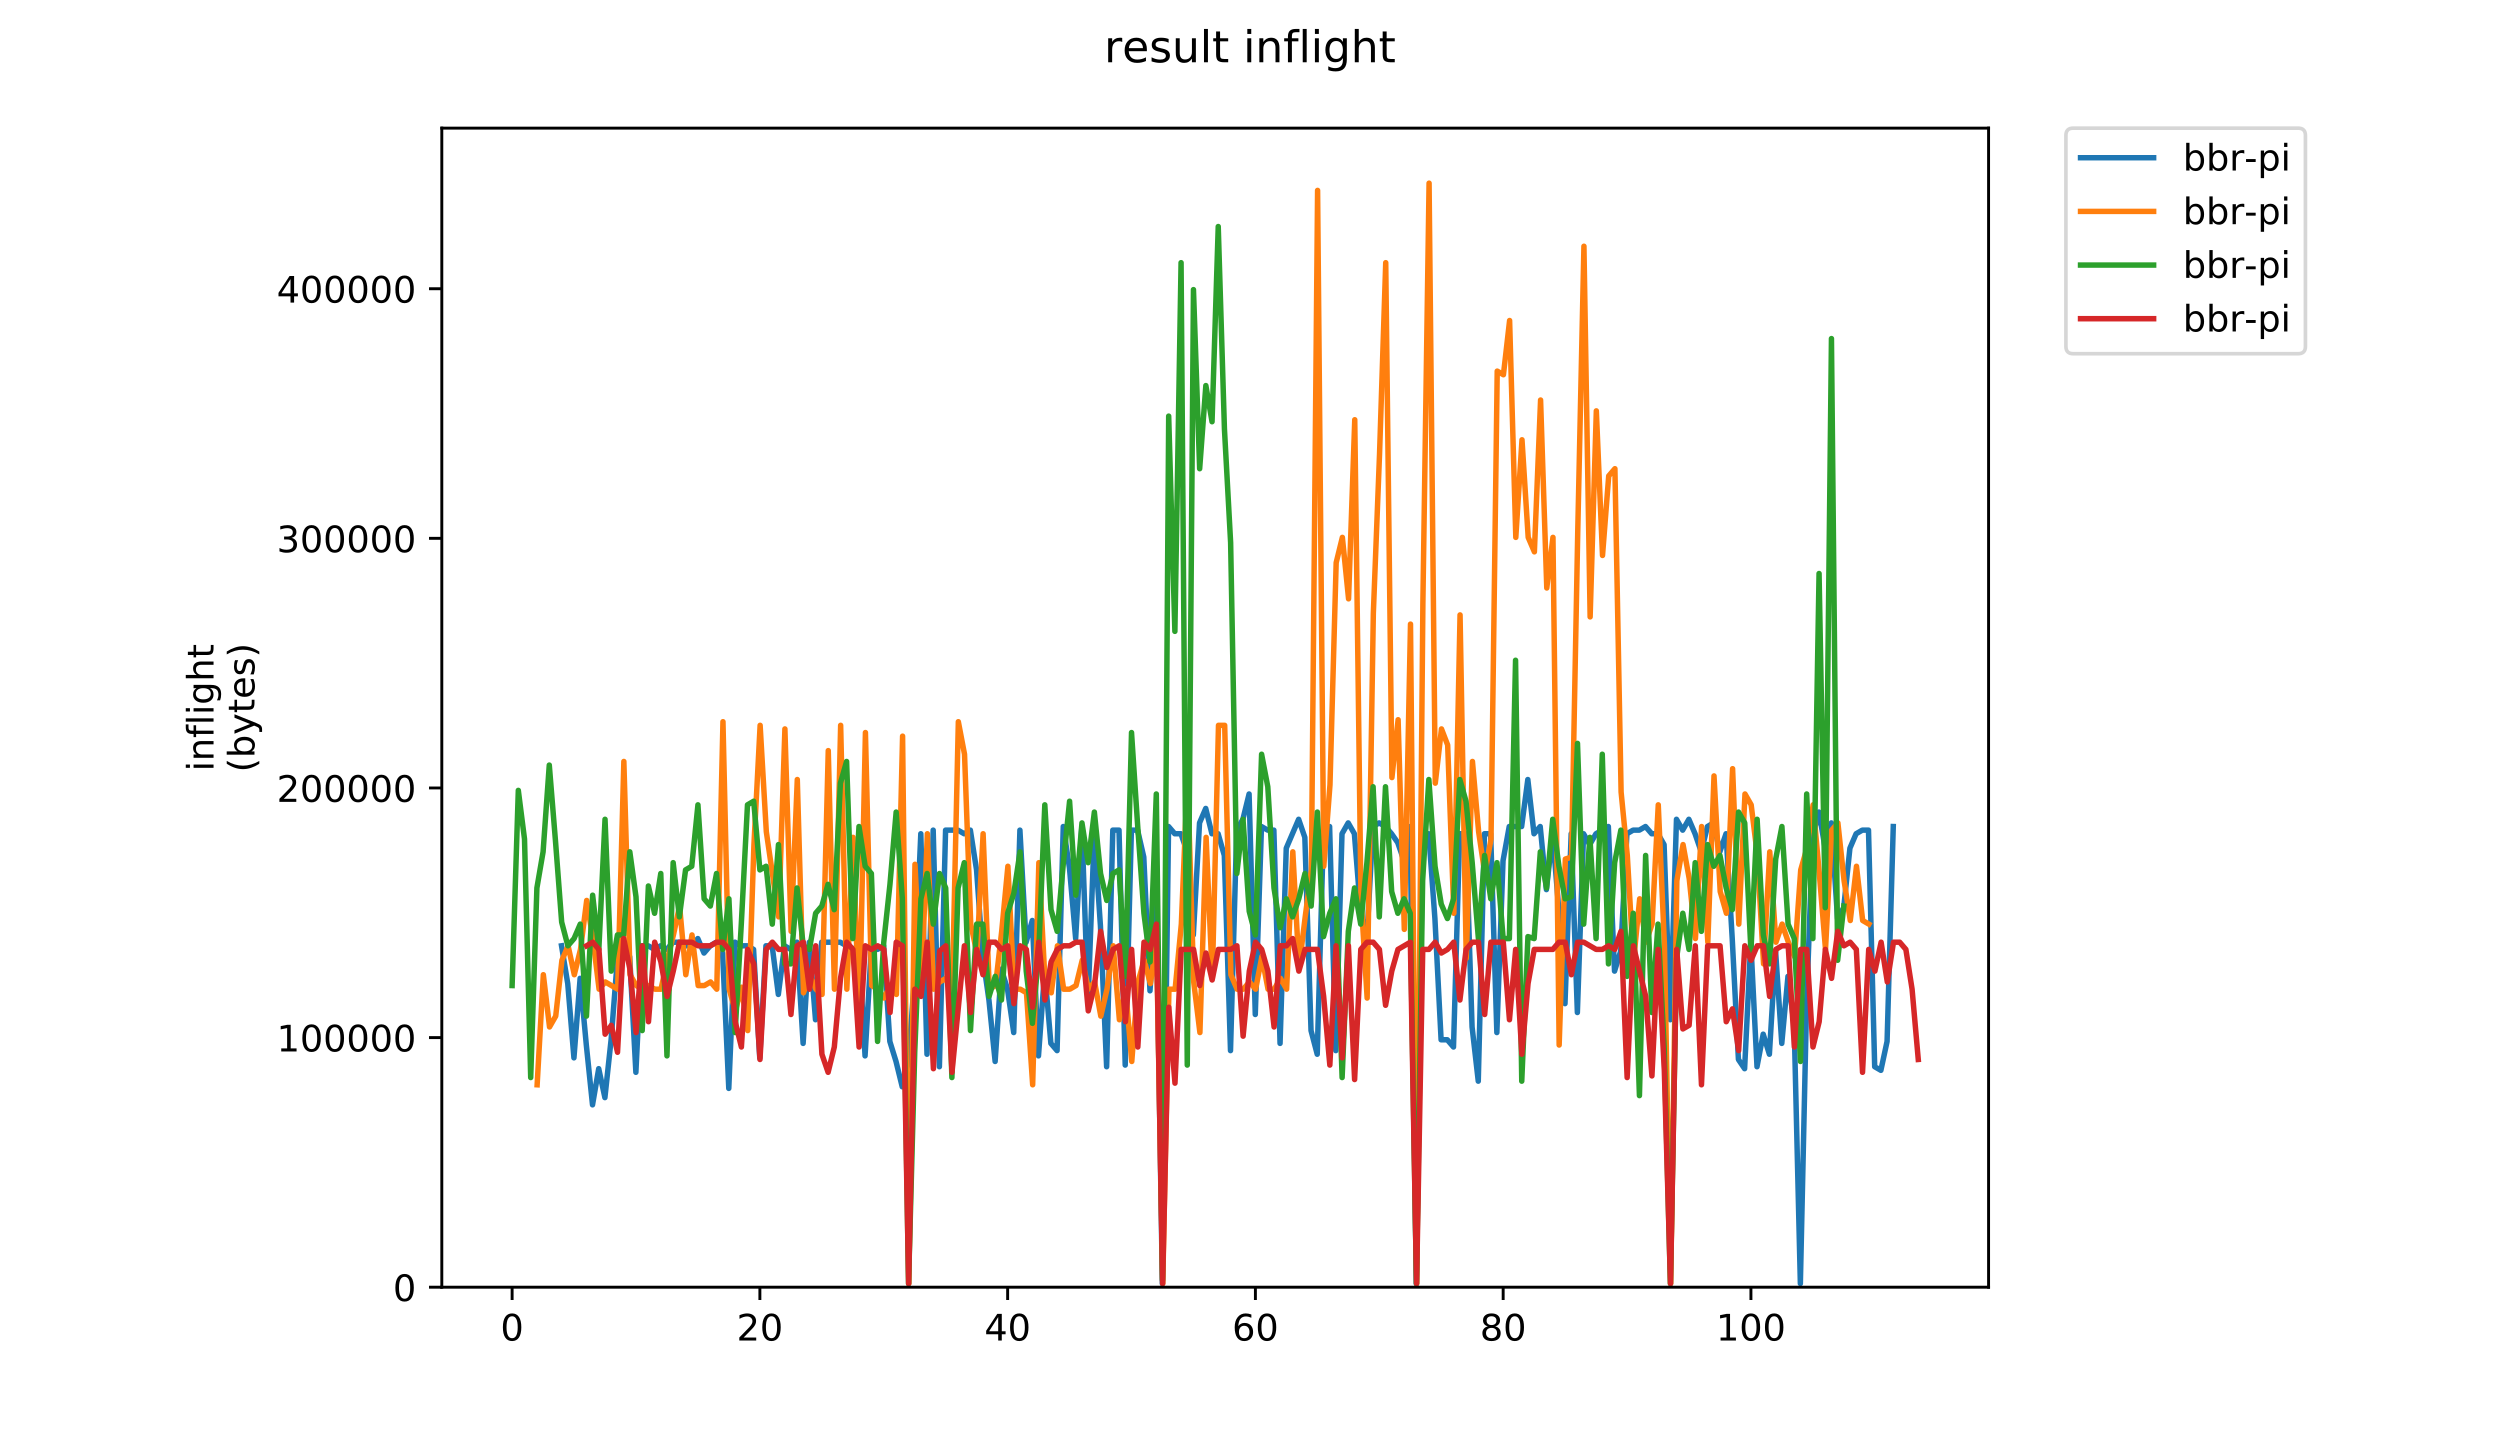 <?xml version="1.0" encoding="utf-8" standalone="no"?>
<!DOCTYPE svg PUBLIC "-//W3C//DTD SVG 1.1//EN"
  "http://www.w3.org/Graphics/SVG/1.1/DTD/svg11.dtd">
<!-- Created with matplotlib (https://matplotlib.org/) -->
<svg height="396pt" version="1.1" viewBox="0 0 684 396" width="684pt" xmlns="http://www.w3.org/2000/svg" xmlns:xlink="http://www.w3.org/1999/xlink">
 <defs>
  <style type="text/css">
*{stroke-linecap:butt;stroke-linejoin:round;}
  </style>
 </defs>
 <g id="figure_1">
  <g id="patch_1">
   <path d="M 0 396 
L 684 396 
L 684 0 
L 0 0 
z
" style="fill:#ffffff;"/>
  </g>
  <g id="axes_1">
   <g id="patch_2">
    <path d="M 120.879 352.174 
L 544.074 352.174 
L 544.074 35.062 
L 120.879 35.062 
z
" style="fill:#ffffff;"/>
   </g>
   <g id="matplotlib.axis_1">
    <g id="xtick_1">
     <g id="line2d_1">
      <defs>
       <path d="M 0 0 
L 0 3.5 
" id="m0390163df1" style="stroke:#000000;stroke-width:0.8;"/>
      </defs>
      <g>
       <use style="stroke:#000000;stroke-width:0.8;" x="140.115" xlink:href="#m0390163df1" y="352.174"/>
      </g>
     </g>
     <g id="text_1">
      <!-- 0 -->
      <defs>
       <path d="M 31.781 66.406 
Q 24.172 66.406 20.328 58.906 
Q 16.5 51.422 16.5 36.375 
Q 16.5 21.391 20.328 13.891 
Q 24.172 6.391 31.781 6.391 
Q 39.453 6.391 43.281 13.891 
Q 47.125 21.391 47.125 36.375 
Q 47.125 51.422 43.281 58.906 
Q 39.453 66.406 31.781 66.406 
z
M 31.781 74.219 
Q 44.047 74.219 50.516 64.516 
Q 56.984 54.828 56.984 36.375 
Q 56.984 17.969 50.516 8.266 
Q 44.047 -1.422 31.781 -1.422 
Q 19.531 -1.422 13.062 8.266 
Q 6.594 17.969 6.594 36.375 
Q 6.594 54.828 13.062 64.516 
Q 19.531 74.219 31.781 74.219 
z
" id="DejaVuSans-48"/>
      </defs>
      <g transform="translate(136.933 366.773)scale(0.1 -0.1)">
       <use xlink:href="#DejaVuSans-48"/>
      </g>
     </g>
    </g>
    <g id="xtick_2">
     <g id="line2d_2">
      <g>
       <use style="stroke:#000000;stroke-width:0.8;" x="207.903" xlink:href="#m0390163df1" y="352.174"/>
      </g>
     </g>
     <g id="text_2">
      <!-- 20 -->
      <defs>
       <path d="M 19.188 8.297 
L 53.609 8.297 
L 53.609 0 
L 7.328 0 
L 7.328 8.297 
Q 12.938 14.109 22.625 23.891 
Q 32.328 33.688 34.812 36.531 
Q 39.547 41.844 41.422 45.531 
Q 43.312 49.219 43.312 52.781 
Q 43.312 58.594 39.234 62.25 
Q 35.156 65.922 28.609 65.922 
Q 23.969 65.922 18.812 64.312 
Q 13.672 62.703 7.812 59.422 
L 7.812 69.391 
Q 13.766 71.781 18.938 73 
Q 24.125 74.219 28.422 74.219 
Q 39.75 74.219 46.484 68.547 
Q 53.219 62.891 53.219 53.422 
Q 53.219 48.922 51.531 44.891 
Q 49.859 40.875 45.406 35.406 
Q 44.188 33.984 37.641 27.219 
Q 31.109 20.453 19.188 8.297 
z
" id="DejaVuSans-50"/>
      </defs>
      <g transform="translate(201.54 366.773)scale(0.1 -0.1)">
       <use xlink:href="#DejaVuSans-50"/>
       <use x="63.623" xlink:href="#DejaVuSans-48"/>
      </g>
     </g>
    </g>
    <g id="xtick_3">
     <g id="line2d_3">
      <g>
       <use style="stroke:#000000;stroke-width:0.8;" x="275.69" xlink:href="#m0390163df1" y="352.174"/>
      </g>
     </g>
     <g id="text_3">
      <!-- 40 -->
      <defs>
       <path d="M 37.797 64.312 
L 12.891 25.391 
L 37.797 25.391 
z
M 35.203 72.906 
L 47.609 72.906 
L 47.609 25.391 
L 58.016 25.391 
L 58.016 17.188 
L 47.609 17.188 
L 47.609 0 
L 37.797 0 
L 37.797 17.188 
L 4.891 17.188 
L 4.891 26.703 
z
" id="DejaVuSans-52"/>
      </defs>
      <g transform="translate(269.328 366.773)scale(0.1 -0.1)">
       <use xlink:href="#DejaVuSans-52"/>
       <use x="63.623" xlink:href="#DejaVuSans-48"/>
      </g>
     </g>
    </g>
    <g id="xtick_4">
     <g id="line2d_4">
      <g>
       <use style="stroke:#000000;stroke-width:0.8;" x="343.478" xlink:href="#m0390163df1" y="352.174"/>
      </g>
     </g>
     <g id="text_4">
      <!-- 60 -->
      <defs>
       <path d="M 33.016 40.375 
Q 26.375 40.375 22.484 35.828 
Q 18.609 31.297 18.609 23.391 
Q 18.609 15.531 22.484 10.953 
Q 26.375 6.391 33.016 6.391 
Q 39.656 6.391 43.531 10.953 
Q 47.406 15.531 47.406 23.391 
Q 47.406 31.297 43.531 35.828 
Q 39.656 40.375 33.016 40.375 
z
M 52.594 71.297 
L 52.594 62.312 
Q 48.875 64.062 45.094 64.984 
Q 41.312 65.922 37.594 65.922 
Q 27.828 65.922 22.672 59.328 
Q 17.531 52.734 16.797 39.406 
Q 19.672 43.656 24.016 45.922 
Q 28.375 48.188 33.594 48.188 
Q 44.578 48.188 50.953 41.516 
Q 57.328 34.859 57.328 23.391 
Q 57.328 12.156 50.688 5.359 
Q 44.047 -1.422 33.016 -1.422 
Q 20.359 -1.422 13.672 8.266 
Q 6.984 17.969 6.984 36.375 
Q 6.984 53.656 15.188 63.938 
Q 23.391 74.219 37.203 74.219 
Q 40.922 74.219 44.703 73.484 
Q 48.484 72.75 52.594 71.297 
z
" id="DejaVuSans-54"/>
      </defs>
      <g transform="translate(337.116 366.773)scale(0.1 -0.1)">
       <use xlink:href="#DejaVuSans-54"/>
       <use x="63.623" xlink:href="#DejaVuSans-48"/>
      </g>
     </g>
    </g>
    <g id="xtick_5">
     <g id="line2d_5">
      <g>
       <use style="stroke:#000000;stroke-width:0.8;" x="411.266" xlink:href="#m0390163df1" y="352.174"/>
      </g>
     </g>
     <g id="text_5">
      <!-- 80 -->
      <defs>
       <path d="M 31.781 34.625 
Q 24.75 34.625 20.719 30.859 
Q 16.703 27.094 16.703 20.516 
Q 16.703 13.922 20.719 10.156 
Q 24.75 6.391 31.781 6.391 
Q 38.812 6.391 42.859 10.172 
Q 46.922 13.969 46.922 20.516 
Q 46.922 27.094 42.891 30.859 
Q 38.875 34.625 31.781 34.625 
z
M 21.922 38.812 
Q 15.578 40.375 12.031 44.719 
Q 8.5 49.078 8.5 55.328 
Q 8.5 64.062 14.719 69.141 
Q 20.953 74.219 31.781 74.219 
Q 42.672 74.219 48.875 69.141 
Q 55.078 64.062 55.078 55.328 
Q 55.078 49.078 51.531 44.719 
Q 48 40.375 41.703 38.812 
Q 48.828 37.156 52.797 32.312 
Q 56.781 27.484 56.781 20.516 
Q 56.781 9.906 50.312 4.234 
Q 43.844 -1.422 31.781 -1.422 
Q 19.734 -1.422 13.25 4.234 
Q 6.781 9.906 6.781 20.516 
Q 6.781 27.484 10.781 32.312 
Q 14.797 37.156 21.922 38.812 
z
M 18.312 54.391 
Q 18.312 48.734 21.844 45.562 
Q 25.391 42.391 31.781 42.391 
Q 38.141 42.391 41.719 45.562 
Q 45.312 48.734 45.312 54.391 
Q 45.312 60.062 41.719 63.234 
Q 38.141 66.406 31.781 66.406 
Q 25.391 66.406 21.844 63.234 
Q 18.312 60.062 18.312 54.391 
z
" id="DejaVuSans-56"/>
      </defs>
      <g transform="translate(404.904 366.773)scale(0.1 -0.1)">
       <use xlink:href="#DejaVuSans-56"/>
       <use x="63.623" xlink:href="#DejaVuSans-48"/>
      </g>
     </g>
    </g>
    <g id="xtick_6">
     <g id="line2d_6">
      <g>
       <use style="stroke:#000000;stroke-width:0.8;" x="479.054" xlink:href="#m0390163df1" y="352.174"/>
      </g>
     </g>
     <g id="text_6">
      <!-- 100 -->
      <defs>
       <path d="M 12.406 8.297 
L 28.516 8.297 
L 28.516 63.922 
L 10.984 60.406 
L 10.984 69.391 
L 28.422 72.906 
L 38.281 72.906 
L 38.281 8.297 
L 54.391 8.297 
L 54.391 0 
L 12.406 0 
z
" id="DejaVuSans-49"/>
      </defs>
      <g transform="translate(469.51 366.773)scale(0.1 -0.1)">
       <use xlink:href="#DejaVuSans-49"/>
       <use x="63.623" xlink:href="#DejaVuSans-48"/>
       <use x="127.246" xlink:href="#DejaVuSans-48"/>
      </g>
     </g>
    </g>
   </g>
   <g id="matplotlib.axis_2">
    <g id="ytick_1">
     <g id="line2d_7">
      <defs>
       <path d="M 0 0 
L -3.5 0 
" id="mf71980a7ca" style="stroke:#000000;stroke-width:0.8;"/>
      </defs>
      <g>
       <use style="stroke:#000000;stroke-width:0.8;" x="120.879" xlink:href="#mf71980a7ca" y="352.174"/>
      </g>
     </g>
     <g id="text_7">
      <!-- 0 -->
      <g transform="translate(107.516 355.973)scale(0.1 -0.1)">
       <use xlink:href="#DejaVuSans-48"/>
      </g>
     </g>
    </g>
    <g id="ytick_2">
     <g id="line2d_8">
      <g>
       <use style="stroke:#000000;stroke-width:0.8;" x="120.879" xlink:href="#mf71980a7ca" y="283.881"/>
      </g>
     </g>
     <g id="text_8">
      <!-- 100000 -->
      <g transform="translate(75.704 287.68)scale(0.1 -0.1)">
       <use xlink:href="#DejaVuSans-49"/>
       <use x="63.623" xlink:href="#DejaVuSans-48"/>
       <use x="127.246" xlink:href="#DejaVuSans-48"/>
       <use x="190.869" xlink:href="#DejaVuSans-48"/>
       <use x="254.492" xlink:href="#DejaVuSans-48"/>
       <use x="318.115" xlink:href="#DejaVuSans-48"/>
      </g>
     </g>
    </g>
    <g id="ytick_3">
     <g id="line2d_9">
      <g>
       <use style="stroke:#000000;stroke-width:0.8;" x="120.879" xlink:href="#mf71980a7ca" y="215.588"/>
      </g>
     </g>
     <g id="text_9">
      <!-- 200000 -->
      <g transform="translate(75.704 219.387)scale(0.1 -0.1)">
       <use xlink:href="#DejaVuSans-50"/>
       <use x="63.623" xlink:href="#DejaVuSans-48"/>
       <use x="127.246" xlink:href="#DejaVuSans-48"/>
       <use x="190.869" xlink:href="#DejaVuSans-48"/>
       <use x="254.492" xlink:href="#DejaVuSans-48"/>
       <use x="318.115" xlink:href="#DejaVuSans-48"/>
      </g>
     </g>
    </g>
    <g id="ytick_4">
     <g id="line2d_10">
      <g>
       <use style="stroke:#000000;stroke-width:0.8;" x="120.879" xlink:href="#mf71980a7ca" y="147.294"/>
      </g>
     </g>
     <g id="text_10">
      <!-- 300000 -->
      <defs>
       <path d="M 40.578 39.312 
Q 47.656 37.797 51.625 33 
Q 55.609 28.219 55.609 21.188 
Q 55.609 10.406 48.188 4.484 
Q 40.766 -1.422 27.094 -1.422 
Q 22.516 -1.422 17.656 -0.516 
Q 12.797 0.391 7.625 2.203 
L 7.625 11.719 
Q 11.719 9.328 16.594 8.109 
Q 21.484 6.891 26.812 6.891 
Q 36.078 6.891 40.938 10.547 
Q 45.797 14.203 45.797 21.188 
Q 45.797 27.641 41.281 31.266 
Q 36.766 34.906 28.719 34.906 
L 20.219 34.906 
L 20.219 43.016 
L 29.109 43.016 
Q 36.375 43.016 40.234 45.922 
Q 44.094 48.828 44.094 54.297 
Q 44.094 59.906 40.109 62.906 
Q 36.141 65.922 28.719 65.922 
Q 24.656 65.922 20.016 65.031 
Q 15.375 64.156 9.812 62.312 
L 9.812 71.094 
Q 15.438 72.656 20.344 73.438 
Q 25.25 74.219 29.594 74.219 
Q 40.828 74.219 47.359 69.109 
Q 53.906 64.016 53.906 55.328 
Q 53.906 49.266 50.438 45.094 
Q 46.969 40.922 40.578 39.312 
z
" id="DejaVuSans-51"/>
      </defs>
      <g transform="translate(75.704 151.094)scale(0.1 -0.1)">
       <use xlink:href="#DejaVuSans-51"/>
       <use x="63.623" xlink:href="#DejaVuSans-48"/>
       <use x="127.246" xlink:href="#DejaVuSans-48"/>
       <use x="190.869" xlink:href="#DejaVuSans-48"/>
       <use x="254.492" xlink:href="#DejaVuSans-48"/>
       <use x="318.115" xlink:href="#DejaVuSans-48"/>
      </g>
     </g>
    </g>
    <g id="ytick_5">
     <g id="line2d_11">
      <g>
       <use style="stroke:#000000;stroke-width:0.8;" x="120.879" xlink:href="#mf71980a7ca" y="79.001"/>
      </g>
     </g>
     <g id="text_11">
      <!-- 400000 -->
      <g transform="translate(75.704 82.8)scale(0.1 -0.1)">
       <use xlink:href="#DejaVuSans-52"/>
       <use x="63.623" xlink:href="#DejaVuSans-48"/>
       <use x="127.246" xlink:href="#DejaVuSans-48"/>
       <use x="190.869" xlink:href="#DejaVuSans-48"/>
       <use x="254.492" xlink:href="#DejaVuSans-48"/>
       <use x="318.115" xlink:href="#DejaVuSans-48"/>
      </g>
     </g>
    </g>
    <g id="text_12">
     <!-- inflight -->
     <defs>
      <path d="M 9.422 54.688 
L 18.406 54.688 
L 18.406 0 
L 9.422 0 
z
M 9.422 75.984 
L 18.406 75.984 
L 18.406 64.594 
L 9.422 64.594 
z
" id="DejaVuSans-105"/>
      <path d="M 54.891 33.016 
L 54.891 0 
L 45.906 0 
L 45.906 32.719 
Q 45.906 40.484 42.875 44.328 
Q 39.844 48.188 33.797 48.188 
Q 26.516 48.188 22.312 43.547 
Q 18.109 38.922 18.109 30.906 
L 18.109 0 
L 9.078 0 
L 9.078 54.688 
L 18.109 54.688 
L 18.109 46.188 
Q 21.344 51.125 25.703 53.562 
Q 30.078 56 35.797 56 
Q 45.219 56 50.047 50.172 
Q 54.891 44.344 54.891 33.016 
z
" id="DejaVuSans-110"/>
      <path d="M 37.109 75.984 
L 37.109 68.5 
L 28.516 68.5 
Q 23.688 68.5 21.797 66.547 
Q 19.922 64.594 19.922 59.516 
L 19.922 54.688 
L 34.719 54.688 
L 34.719 47.703 
L 19.922 47.703 
L 19.922 0 
L 10.891 0 
L 10.891 47.703 
L 2.297 47.703 
L 2.297 54.688 
L 10.891 54.688 
L 10.891 58.5 
Q 10.891 67.625 15.141 71.797 
Q 19.391 75.984 28.609 75.984 
z
" id="DejaVuSans-102"/>
      <path d="M 9.422 75.984 
L 18.406 75.984 
L 18.406 0 
L 9.422 0 
z
" id="DejaVuSans-108"/>
      <path d="M 45.406 27.984 
Q 45.406 37.75 41.375 43.109 
Q 37.359 48.484 30.078 48.484 
Q 22.859 48.484 18.828 43.109 
Q 14.797 37.75 14.797 27.984 
Q 14.797 18.266 18.828 12.891 
Q 22.859 7.516 30.078 7.516 
Q 37.359 7.516 41.375 12.891 
Q 45.406 18.266 45.406 27.984 
z
M 54.391 6.781 
Q 54.391 -7.172 48.188 -13.984 
Q 42 -20.797 29.203 -20.797 
Q 24.469 -20.797 20.266 -20.094 
Q 16.062 -19.391 12.109 -17.922 
L 12.109 -9.188 
Q 16.062 -11.328 19.922 -12.344 
Q 23.781 -13.375 27.781 -13.375 
Q 36.625 -13.375 41.016 -8.766 
Q 45.406 -4.156 45.406 5.172 
L 45.406 9.625 
Q 42.625 4.781 38.281 2.391 
Q 33.938 0 27.875 0 
Q 17.828 0 11.672 7.656 
Q 5.516 15.328 5.516 27.984 
Q 5.516 40.672 11.672 48.328 
Q 17.828 56 27.875 56 
Q 33.938 56 38.281 53.609 
Q 42.625 51.219 45.406 46.391 
L 45.406 54.688 
L 54.391 54.688 
z
" id="DejaVuSans-103"/>
      <path d="M 54.891 33.016 
L 54.891 0 
L 45.906 0 
L 45.906 32.719 
Q 45.906 40.484 42.875 44.328 
Q 39.844 48.188 33.797 48.188 
Q 26.516 48.188 22.312 43.547 
Q 18.109 38.922 18.109 30.906 
L 18.109 0 
L 9.078 0 
L 9.078 75.984 
L 18.109 75.984 
L 18.109 46.188 
Q 21.344 51.125 25.703 53.562 
Q 30.078 56 35.797 56 
Q 45.219 56 50.047 50.172 
Q 54.891 44.344 54.891 33.016 
z
" id="DejaVuSans-104"/>
      <path d="M 18.312 70.219 
L 18.312 54.688 
L 36.812 54.688 
L 36.812 47.703 
L 18.312 47.703 
L 18.312 18.016 
Q 18.312 11.328 20.141 9.422 
Q 21.969 7.516 27.594 7.516 
L 36.812 7.516 
L 36.812 0 
L 27.594 0 
Q 17.188 0 13.234 3.875 
Q 9.281 7.766 9.281 18.016 
L 9.281 47.703 
L 2.688 47.703 
L 2.688 54.688 
L 9.281 54.688 
L 9.281 70.219 
z
" id="DejaVuSans-116"/>
     </defs>
     <g transform="translate(58.426 211.018)rotate(-90)scale(0.1 -0.1)">
      <use xlink:href="#DejaVuSans-105"/>
      <use x="27.783" xlink:href="#DejaVuSans-110"/>
      <use x="91.162" xlink:href="#DejaVuSans-102"/>
      <use x="126.367" xlink:href="#DejaVuSans-108"/>
      <use x="154.15" xlink:href="#DejaVuSans-105"/>
      <use x="181.934" xlink:href="#DejaVuSans-103"/>
      <use x="245.41" xlink:href="#DejaVuSans-104"/>
      <use x="308.789" xlink:href="#DejaVuSans-116"/>
     </g>
     <!-- (bytes) -->
     <defs>
      <path d="M 31 75.875 
Q 24.469 64.656 21.281 53.656 
Q 18.109 42.672 18.109 31.391 
Q 18.109 20.125 21.312 9.062 
Q 24.516 -2 31 -13.188 
L 23.188 -13.188 
Q 15.875 -1.703 12.234 9.375 
Q 8.594 20.453 8.594 31.391 
Q 8.594 42.281 12.203 53.312 
Q 15.828 64.359 23.188 75.875 
z
" id="DejaVuSans-40"/>
      <path d="M 48.688 27.297 
Q 48.688 37.203 44.609 42.844 
Q 40.531 48.484 33.406 48.484 
Q 26.266 48.484 22.188 42.844 
Q 18.109 37.203 18.109 27.297 
Q 18.109 17.391 22.188 11.75 
Q 26.266 6.109 33.406 6.109 
Q 40.531 6.109 44.609 11.75 
Q 48.688 17.391 48.688 27.297 
z
M 18.109 46.391 
Q 20.953 51.266 25.266 53.625 
Q 29.594 56 35.594 56 
Q 45.562 56 51.781 48.094 
Q 58.016 40.188 58.016 27.297 
Q 58.016 14.406 51.781 6.484 
Q 45.562 -1.422 35.594 -1.422 
Q 29.594 -1.422 25.266 0.953 
Q 20.953 3.328 18.109 8.203 
L 18.109 0 
L 9.078 0 
L 9.078 75.984 
L 18.109 75.984 
z
" id="DejaVuSans-98"/>
      <path d="M 32.172 -5.078 
Q 28.375 -14.844 24.75 -17.812 
Q 21.141 -20.797 15.094 -20.797 
L 7.906 -20.797 
L 7.906 -13.281 
L 13.188 -13.281 
Q 16.891 -13.281 18.938 -11.516 
Q 21 -9.766 23.484 -3.219 
L 25.094 0.875 
L 2.984 54.688 
L 12.5 54.688 
L 29.594 11.922 
L 46.688 54.688 
L 56.203 54.688 
z
" id="DejaVuSans-121"/>
      <path d="M 56.203 29.594 
L 56.203 25.203 
L 14.891 25.203 
Q 15.484 15.922 20.484 11.062 
Q 25.484 6.203 34.422 6.203 
Q 39.594 6.203 44.453 7.469 
Q 49.312 8.734 54.109 11.281 
L 54.109 2.781 
Q 49.266 0.734 44.188 -0.344 
Q 39.109 -1.422 33.891 -1.422 
Q 20.797 -1.422 13.156 6.188 
Q 5.516 13.812 5.516 26.812 
Q 5.516 40.234 12.766 48.109 
Q 20.016 56 32.328 56 
Q 43.359 56 49.781 48.891 
Q 56.203 41.797 56.203 29.594 
z
M 47.219 32.234 
Q 47.125 39.594 43.094 43.984 
Q 39.062 48.391 32.422 48.391 
Q 24.906 48.391 20.391 44.141 
Q 15.875 39.891 15.188 32.172 
z
" id="DejaVuSans-101"/>
      <path d="M 44.281 53.078 
L 44.281 44.578 
Q 40.484 46.531 36.375 47.5 
Q 32.281 48.484 27.875 48.484 
Q 21.188 48.484 17.844 46.438 
Q 14.5 44.391 14.5 40.281 
Q 14.5 37.156 16.891 35.375 
Q 19.281 33.594 26.516 31.984 
L 29.594 31.297 
Q 39.156 29.25 43.188 25.516 
Q 47.219 21.781 47.219 15.094 
Q 47.219 7.469 41.188 3.016 
Q 35.156 -1.422 24.609 -1.422 
Q 20.219 -1.422 15.453 -0.562 
Q 10.688 0.297 5.422 2 
L 5.422 11.281 
Q 10.406 8.688 15.234 7.391 
Q 20.062 6.109 24.812 6.109 
Q 31.156 6.109 34.562 8.281 
Q 37.984 10.453 37.984 14.406 
Q 37.984 18.062 35.516 20.016 
Q 33.062 21.969 24.703 23.781 
L 21.578 24.516 
Q 13.234 26.266 9.516 29.906 
Q 5.812 33.547 5.812 39.891 
Q 5.812 47.609 11.281 51.797 
Q 16.75 56 26.812 56 
Q 31.781 56 36.172 55.266 
Q 40.578 54.547 44.281 53.078 
z
" id="DejaVuSans-115"/>
      <path d="M 8.016 75.875 
L 15.828 75.875 
Q 23.141 64.359 26.781 53.312 
Q 30.422 42.281 30.422 31.391 
Q 30.422 20.453 26.781 9.375 
Q 23.141 -1.703 15.828 -13.188 
L 8.016 -13.188 
Q 14.5 -2 17.703 9.062 
Q 20.906 20.125 20.906 31.391 
Q 20.906 42.672 17.703 53.656 
Q 14.5 64.656 8.016 75.875 
z
" id="DejaVuSans-41"/>
     </defs>
     <g transform="translate(69.624 211.295)rotate(-90)scale(0.1 -0.1)">
      <use xlink:href="#DejaVuSans-40"/>
      <use x="39.014" xlink:href="#DejaVuSans-98"/>
      <use x="102.49" xlink:href="#DejaVuSans-121"/>
      <use x="161.67" xlink:href="#DejaVuSans-116"/>
      <use x="200.879" xlink:href="#DejaVuSans-101"/>
      <use x="262.402" xlink:href="#DejaVuSans-115"/>
      <use x="314.502" xlink:href="#DejaVuSans-41"/>
     </g>
    </g>
   </g>
   <g id="line2d_12">
    <path clip-path="url(#p49498b829f)" d="M 153.638 258.771 
L 155.333 269.108 
L 157.028 289.426 
L 158.723 267.671 
L 160.417 285.919 
L 162.112 302.282 
L 163.807 292.393 
L 165.501 300.304 
L 167.196 284.482 
L 168.891 262.726 
L 170.585 258.771 
L 172.28 261.738 
L 173.975 293.382 
L 175.669 258.771 
L 177.364 258.771 
L 179.059 259.76 
L 180.754 258.771 
L 182.448 259.76 
L 184.143 257.782 
L 185.838 257.782 
L 187.532 258.771 
L 189.227 258.771 
L 190.922 256.793 
L 192.616 260.749 
L 194.311 258.771 
L 196.006 257.782 
L 197.701 260.749 
L 199.395 297.785 
L 201.09 257.782 
L 202.785 258.771 
L 204.479 258.771 
L 206.174 259.76 
L 207.869 289.426 
L 209.563 258.771 
L 211.258 258.771 
L 212.953 272.074 
L 214.647 258.771 
L 216.342 259.76 
L 218.037 257.782 
L 219.732 285.471 
L 221.426 257.782 
L 223.121 278.997 
L 224.816 257.782 
L 229.9 257.782 
L 233.289 259.76 
L 234.984 258.771 
L 236.678 288.885 
L 238.373 259.76 
L 240.068 259.76 
L 241.763 258.771 
L 243.457 284.93 
L 245.152 290.415 
L 246.847 297.337 
L 248.541 290.415 
L 250.236 267.13 
L 251.931 228.115 
L 253.625 288.437 
L 255.32 227.127 
L 257.015 291.852 
L 258.71 227.127 
L 262.099 227.127 
L 263.794 228.115 
L 265.488 227.127 
L 267.183 238.004 
L 268.878 261.738 
L 270.572 273.604 
L 272.267 290.415 
L 273.962 265.152 
L 275.656 270.638 
L 277.351 282.504 
L 279.046 227.127 
L 280.741 257.782 
L 282.435 251.849 
L 284.13 288.885 
L 285.825 265.693 
L 287.519 285.471 
L 289.214 287.449 
L 290.909 226.138 
L 292.603 237.463 
L 294.298 256.793 
L 295.993 226.138 
L 297.688 274.052 
L 299.382 228.115 
L 301.077 253.286 
L 302.772 291.852 
L 304.466 227.127 
L 306.161 227.127 
L 307.856 291.404 
L 309.55 227.127 
L 311.245 227.127 
L 312.94 234.497 
L 314.634 271.086 
L 316.329 245.915 
L 318.024 351.185 
L 319.719 226.138 
L 321.413 228.115 
L 323.108 228.115 
L 324.803 233.06 
L 326.497 255.804 
L 328.192 225.149 
L 329.887 221.193 
L 331.581 228.115 
L 333.276 228.115 
L 334.971 234.049 
L 336.666 287.449 
L 338.36 227.127 
L 340.055 224.16 
L 341.75 217.238 
L 343.444 277.56 
L 345.139 226.138 
L 346.834 227.127 
L 348.528 227.127 
L 350.223 285.471 
L 351.918 232.071 
L 355.307 224.16 
L 357.002 229.104 
L 358.697 281.963 
L 360.391 288.437 
L 362.086 228.115 
L 363.781 226.138 
L 365.475 287.449 
L 367.17 228.115 
L 368.865 225.149 
L 370.559 228.115 
L 372.254 249.33 
L 373.949 257.241 
L 375.644 226.138 
L 377.338 225.149 
L 379.033 226.138 
L 380.728 228.115 
L 382.422 230.541 
L 384.117 235.486 
L 385.812 226.138 
L 387.506 351.185 
L 389.201 230.093 
L 390.896 228.115 
L 392.59 251.308 
L 394.285 284.482 
L 395.98 284.482 
L 397.675 286.46 
L 399.369 228.115 
L 401.064 228.115 
L 402.759 280.974 
L 404.453 295.808 
L 406.148 228.115 
L 407.843 228.115 
L 409.537 282.504 
L 411.232 235.486 
L 412.927 226.138 
L 416.316 226.138 
L 418.011 213.282 
L 419.706 228.115 
L 421.4 226.138 
L 423.095 243.397 
L 424.79 228.115 
L 426.484 248.882 
L 428.179 274.593 
L 429.874 228.115 
L 431.568 277.019 
L 433.263 228.115 
L 434.958 231.082 
L 436.653 228.115 
L 440.042 226.138 
L 441.737 265.693 
L 443.431 260.208 
L 445.126 228.115 
L 446.821 227.127 
L 448.515 227.127 
L 450.21 226.138 
L 451.905 228.115 
L 453.6 228.115 
L 455.294 231.082 
L 456.989 278.997 
L 458.684 224.16 
L 460.378 227.127 
L 462.073 224.16 
L 463.768 228.115 
L 465.462 233.06 
L 467.157 226.138 
L 468.852 225.149 
L 470.546 233.06 
L 472.241 228.115 
L 473.936 256.793 
L 475.631 289.874 
L 477.325 292.393 
L 479.02 257.782 
L 480.715 291.852 
L 482.409 282.952 
L 484.104 288.437 
L 485.799 260.208 
L 487.493 285.471 
L 489.188 267.13 
L 490.883 280.526 
L 492.578 351.185 
L 494.272 274.593 
L 495.967 228.563 
L 497.662 222.182 
L 499.356 232.071 
L 501.051 225.149 
L 502.746 251.308 
L 504.44 248.341 
L 506.135 232.071 
L 507.83 228.115 
L 509.524 227.127 
L 511.219 227.127 
L 512.914 291.852 
L 514.609 292.841 
L 516.303 284.93 
L 517.998 226.138 
L 517.998 226.138 
" style="fill:none;stroke:#1f77b4;stroke-linecap:square;stroke-width:1.5;"/>
   </g>
   <g id="line2d_13">
    <path clip-path="url(#p49498b829f)" d="M 146.961 296.797 
L 148.656 266.682 
L 150.351 280.974 
L 152.045 278.008 
L 153.74 262.726 
L 155.435 258.771 
L 157.129 266.682 
L 158.824 259.76 
L 160.519 246.363 
L 162.214 256.793 
L 163.908 270.638 
L 165.603 268.66 
L 168.992 270.638 
L 170.687 208.338 
L 172.382 266.682 
L 174.076 269.649 
L 175.771 270.638 
L 177.466 269.649 
L 179.161 270.638 
L 180.855 270.638 
L 182.55 262.726 
L 184.245 255.804 
L 185.939 247.893 
L 187.634 266.682 
L 189.329 255.804 
L 191.023 269.649 
L 192.718 269.649 
L 194.413 268.66 
L 196.107 270.638 
L 197.802 197.46 
L 199.497 270.638 
L 201.192 276.571 
L 202.886 270.097 
L 204.581 281.963 
L 206.276 231.082 
L 207.97 198.449 
L 209.665 227.575 
L 213.054 250.86 
L 214.749 199.438 
L 216.444 254.815 
L 218.139 213.282 
L 219.833 271.626 
L 221.528 266.682 
L 223.223 270.638 
L 224.917 272.074 
L 226.612 205.371 
L 228.307 270.638 
L 230.001 198.449 
L 231.696 270.638 
L 233.391 229.104 
L 235.085 279.985 
L 236.78 200.427 
L 238.475 269.649 
L 240.17 270.638 
L 241.864 273.063 
L 243.559 269.649 
L 245.254 272.074 
L 246.948 201.416 
L 248.643 351.185 
L 250.338 236.475 
L 252.032 270.638 
L 253.727 228.115 
L 255.422 270.638 
L 257.117 268.66 
L 258.811 267.671 
L 260.506 272.615 
L 262.201 197.46 
L 263.895 206.36 
L 265.59 252.838 
L 267.285 260.749 
L 268.979 228.115 
L 270.674 270.638 
L 272.369 269.649 
L 274.063 254.815 
L 275.758 237.015 
L 277.453 270.638 
L 279.148 270.638 
L 280.842 271.626 
L 282.537 296.797 
L 284.232 236.027 
L 285.926 268.66 
L 287.621 271.626 
L 289.316 258.771 
L 291.01 270.638 
L 292.705 270.638 
L 294.4 269.649 
L 296.095 262.726 
L 297.789 270.638 
L 299.484 268.66 
L 301.179 278.008 
L 302.873 270.638 
L 304.568 258.771 
L 306.263 278.997 
L 307.957 270.638 
L 309.652 290.415 
L 311.347 268.66 
L 313.041 262.726 
L 314.736 269.108 
L 316.431 257.782 
L 318.126 351.185 
L 319.82 270.638 
L 321.515 270.638 
L 323.21 252.838 
L 324.904 212.293 
L 326.599 268.66 
L 328.294 282.504 
L 329.988 229.104 
L 331.683 267.671 
L 333.378 198.449 
L 335.073 198.449 
L 336.767 266.682 
L 338.462 270.638 
L 340.157 270.638 
L 341.851 268.66 
L 343.546 270.638 
L 345.241 261.738 
L 346.935 270.638 
L 348.63 270.638 
L 350.325 267.671 
L 352.019 270.638 
L 353.714 233.06 
L 355.409 264.704 
L 357.104 250.86 
L 358.798 238.004 
L 360.493 52.094 
L 362.188 237.015 
L 363.882 214.719 
L 365.577 153.949 
L 367.272 147.027 
L 368.966 163.838 
L 370.661 114.842 
L 372.356 245.374 
L 374.051 273.063 
L 375.745 167.793 
L 377.44 124.282 
L 379.135 71.871 
L 380.829 212.741 
L 382.524 196.919 
L 384.219 254.274 
L 385.913 170.76 
L 387.608 351.185 
L 389.303 164.827 
L 390.997 50.116 
L 392.692 214.271 
L 394.387 199.438 
L 396.082 203.841 
L 397.776 249.871 
L 399.471 168.241 
L 401.166 262.186 
L 402.86 208.338 
L 404.555 227.575 
L 406.25 238.993 
L 407.944 229.552 
L 409.639 101.538 
L 411.334 102.527 
L 413.029 87.694 
L 414.723 147.027 
L 416.418 120.327 
L 418.113 147.027 
L 419.807 150.982 
L 421.502 109.449 
L 423.197 160.871 
L 424.891 147.027 
L 426.586 285.919 
L 428.281 235.038 
L 429.975 234.497 
L 431.67 145.497 
L 433.365 67.375 
L 435.06 168.782 
L 436.754 112.416 
L 438.449 151.971 
L 440.144 130.216 
L 441.838 128.238 
L 443.533 216.697 
L 445.228 234.049 
L 446.922 263.174 
L 448.617 245.915 
L 450.312 257.782 
L 452.007 252.838 
L 453.701 220.204 
L 455.396 258.771 
L 457.091 351.185 
L 458.785 240.971 
L 460.48 231.082 
L 462.175 240.43 
L 463.869 256.793 
L 465.564 226.138 
L 467.259 257.782 
L 468.953 212.293 
L 470.648 243.938 
L 472.343 249.871 
L 474.038 210.315 
L 475.732 252.838 
L 477.427 217.238 
L 479.122 220.204 
L 480.816 234.049 
L 482.511 263.715 
L 484.206 233.06 
L 485.9 257.782 
L 487.595 252.838 
L 489.29 257.782 
L 490.985 261.738 
L 492.679 238.004 
L 494.374 232.071 
L 496.069 220.204 
L 497.763 238.993 
L 499.458 259.76 
L 501.153 227.127 
L 502.847 225.149 
L 504.542 240.971 
L 506.237 251.849 
L 507.931 237.015 
L 509.626 251.849 
L 511.321 252.838 
L 511.321 252.838 
" style="fill:none;stroke:#ff7f0e;stroke-linecap:square;stroke-width:1.5;"/>
   </g>
   <g id="line2d_14">
    <path clip-path="url(#p49498b829f)" d="M 140.115 269.649 
L 141.809 216.249 
L 143.504 229.552 
L 145.199 294.819 
L 146.894 242.949 
L 148.588 233.06 
L 150.283 209.327 
L 151.978 230.093 
L 153.672 252.297 
L 155.367 258.771 
L 157.062 256.793 
L 158.756 252.838 
L 160.451 278.008 
L 162.146 244.926 
L 163.84 259.76 
L 165.535 224.16 
L 167.23 265.693 
L 168.925 255.804 
L 170.619 255.804 
L 172.314 233.06 
L 174.009 245.374 
L 175.703 281.963 
L 177.398 242.408 
L 179.093 249.871 
L 180.787 238.993 
L 182.482 288.885 
L 184.177 236.027 
L 185.872 250.86 
L 187.566 238.004 
L 189.261 237.015 
L 190.956 220.204 
L 192.65 245.915 
L 194.345 247.893 
L 196.04 238.993 
L 197.734 259.76 
L 199.429 245.915 
L 201.124 282.504 
L 202.818 252.838 
L 204.513 220.204 
L 206.208 219.215 
L 207.903 238.004 
L 209.597 237.015 
L 211.292 252.838 
L 212.987 231.082 
L 214.681 263.715 
L 216.376 263.715 
L 218.071 242.949 
L 219.765 258.771 
L 221.46 259.76 
L 223.155 249.871 
L 224.85 247.893 
L 226.544 241.96 
L 228.239 248.882 
L 229.934 214.271 
L 231.628 208.338 
L 233.323 256.793 
L 235.018 226.138 
L 236.712 237.015 
L 238.407 238.993 
L 240.102 284.93 
L 241.796 257.782 
L 243.491 241.96 
L 245.186 222.182 
L 246.881 245.915 
L 248.575 351.185 
L 250.27 287.897 
L 251.965 245.915 
L 253.659 238.993 
L 255.354 252.838 
L 257.049 238.993 
L 258.743 242.949 
L 260.438 294.819 
L 262.133 242.949 
L 263.828 236.027 
L 265.522 281.963 
L 267.217 252.838 
L 268.912 252.838 
L 270.606 272.615 
L 272.301 267.13 
L 273.996 273.604 
L 275.69 249.871 
L 277.385 244.386 
L 279.08 233.06 
L 280.774 265.693 
L 282.469 279.985 
L 284.164 261.197 
L 285.859 220.204 
L 287.553 248.882 
L 289.248 254.815 
L 290.943 236.027 
L 292.637 219.215 
L 294.332 244.926 
L 296.027 225.149 
L 297.721 236.027 
L 299.416 222.182 
L 301.111 238.993 
L 302.806 246.363 
L 304.5 238.993 
L 306.195 238.004 
L 307.89 267.13 
L 309.584 200.427 
L 311.279 226.138 
L 312.974 249.871 
L 314.668 263.174 
L 316.363 217.238 
L 318.058 350.196 
L 319.752 113.853 
L 321.447 172.738 
L 323.142 71.871 
L 324.837 291.404 
L 326.531 79.242 
L 328.226 128.238 
L 329.921 105.494 
L 331.615 115.382 
L 333.31 61.983 
L 335.005 117.36 
L 336.699 148.464 
L 338.394 238.993 
L 340.089 224.16 
L 341.784 249.33 
L 343.478 255.804 
L 345.173 206.36 
L 346.868 215.26 
L 348.562 242.949 
L 350.257 253.826 
L 351.952 245.915 
L 353.646 250.86 
L 355.341 245.915 
L 357.036 238.993 
L 358.73 247.893 
L 360.425 222.182 
L 362.12 256.252 
L 363.815 249.871 
L 365.509 245.915 
L 367.204 294.819 
L 368.899 254.815 
L 370.593 242.949 
L 372.288 252.838 
L 373.983 236.027 
L 375.677 215.26 
L 377.372 250.86 
L 379.067 215.26 
L 380.762 243.938 
L 382.456 249.871 
L 384.151 245.915 
L 385.846 249.871 
L 387.54 351.185 
L 389.235 240.971 
L 390.93 213.282 
L 392.624 237.015 
L 394.319 247.352 
L 396.014 251.308 
L 397.708 245.915 
L 399.403 213.282 
L 401.098 219.215 
L 402.793 236.027 
L 404.487 256.793 
L 406.182 234.049 
L 407.877 245.915 
L 409.571 236.027 
L 411.266 256.793 
L 412.961 256.793 
L 414.655 180.649 
L 416.35 295.808 
L 418.045 256.252 
L 419.74 256.793 
L 421.434 233.06 
L 423.129 242.949 
L 424.824 224.16 
L 426.518 237.015 
L 428.213 245.915 
L 429.908 245.374 
L 431.602 203.393 
L 433.297 252.838 
L 434.992 229.104 
L 436.686 256.793 
L 438.381 206.36 
L 440.076 263.715 
L 441.771 236.027 
L 443.465 227.127 
L 445.16 267.13 
L 446.855 249.871 
L 448.549 299.763 
L 450.244 234.049 
L 451.939 277.019 
L 453.633 252.838 
L 455.328 286.908 
L 457.023 351.185 
L 458.718 262.186 
L 460.412 249.871 
L 462.107 259.76 
L 463.802 236.027 
L 465.496 254.815 
L 467.191 231.082 
L 468.886 237.015 
L 470.58 234.049 
L 472.275 242.949 
L 473.97 248.882 
L 475.664 222.182 
L 477.359 225.149 
L 479.054 260.208 
L 480.749 224.16 
L 482.443 255.804 
L 484.138 263.715 
L 485.833 235.038 
L 487.527 226.138 
L 489.222 252.838 
L 490.917 256.793 
L 492.611 290.415 
L 494.306 217.238 
L 496.001 256.793 
L 497.696 156.916 
L 499.39 248.341 
L 501.085 92.638 
L 502.78 262.726 
L 504.474 247.893 
L 504.474 247.893 
" style="fill:none;stroke:#2ca02c;stroke-linecap:square;stroke-width:1.5;"/>
   </g>
   <g id="line2d_15">
    <path clip-path="url(#p49498b829f)" d="M 160.478 258.771 
L 162.173 257.782 
L 163.868 259.76 
L 165.562 282.952 
L 167.257 280.526 
L 168.952 287.897 
L 170.646 256.793 
L 172.341 265.152 
L 174.036 282.504 
L 175.73 258.771 
L 177.425 279.537 
L 179.12 257.782 
L 180.815 263.174 
L 182.509 272.615 
L 184.204 265.693 
L 185.899 257.782 
L 189.288 257.782 
L 190.983 258.771 
L 194.372 258.771 
L 196.067 257.782 
L 197.762 257.782 
L 199.456 259.76 
L 201.151 279.537 
L 202.846 286.46 
L 204.54 259.76 
L 206.235 263.715 
L 207.93 289.874 
L 209.624 259.76 
L 211.319 257.782 
L 213.014 259.76 
L 214.708 259.76 
L 216.403 277.56 
L 218.098 258.771 
L 219.793 257.782 
L 221.487 270.638 
L 223.182 258.771 
L 224.877 288.437 
L 226.571 293.382 
L 228.266 286.46 
L 229.961 267.671 
L 231.655 257.782 
L 233.35 259.76 
L 235.045 286.46 
L 236.74 258.771 
L 238.434 259.76 
L 240.129 258.771 
L 241.824 259.76 
L 243.518 277.019 
L 245.213 257.782 
L 246.908 258.771 
L 248.602 351.185 
L 250.297 270.638 
L 251.992 272.615 
L 253.686 257.782 
L 255.381 292.393 
L 257.076 260.208 
L 258.771 258.771 
L 260.465 293.382 
L 263.855 258.771 
L 265.549 277.019 
L 267.244 259.76 
L 268.939 266.682 
L 270.633 257.782 
L 272.328 257.782 
L 274.023 259.76 
L 275.718 258.771 
L 277.412 274.593 
L 279.107 258.771 
L 280.802 259.76 
L 282.496 275.582 
L 284.191 257.782 
L 285.886 273.604 
L 287.58 263.174 
L 289.275 259.76 
L 290.97 258.771 
L 292.664 258.771 
L 294.359 257.782 
L 296.054 257.782 
L 297.749 276.571 
L 299.443 269.649 
L 301.138 254.815 
L 302.833 264.704 
L 304.527 259.76 
L 306.222 258.771 
L 307.917 279.537 
L 309.611 259.76 
L 311.306 286.46 
L 313.001 257.782 
L 314.696 259.76 
L 316.39 252.838 
L 318.085 351.185 
L 319.78 275.582 
L 321.474 296.349 
L 323.169 259.76 
L 326.558 259.76 
L 328.253 269.649 
L 329.948 260.749 
L 331.642 268.119 
L 333.337 259.76 
L 336.727 259.76 
L 338.421 258.771 
L 340.116 283.493 
L 341.811 265.693 
L 343.505 257.782 
L 345.2 259.76 
L 346.895 265.693 
L 348.589 280.974 
L 350.284 258.771 
L 351.979 258.771 
L 353.674 256.793 
L 355.368 265.693 
L 357.063 259.76 
L 360.452 259.76 
L 362.147 272.615 
L 363.842 291.404 
L 365.536 258.771 
L 367.231 289.426 
L 368.926 258.771 
L 370.62 295.36 
L 372.315 259.76 
L 374.01 257.782 
L 375.705 257.782 
L 377.399 259.76 
L 379.094 275.041 
L 380.789 265.693 
L 382.483 259.76 
L 385.873 257.782 
L 387.567 351.185 
L 389.262 259.76 
L 390.957 259.76 
L 392.652 257.782 
L 394.346 260.749 
L 396.041 259.76 
L 397.736 257.782 
L 399.43 273.604 
L 401.125 259.76 
L 402.82 257.782 
L 404.514 257.782 
L 406.209 277.56 
L 407.904 257.782 
L 411.293 257.782 
L 412.988 278.997 
L 414.683 259.76 
L 416.377 288.437 
L 418.072 269.108 
L 419.767 259.76 
L 424.851 259.76 
L 426.545 257.782 
L 428.24 257.782 
L 429.935 266.682 
L 431.629 257.782 
L 433.324 257.782 
L 436.714 259.76 
L 438.408 259.76 
L 440.103 258.771 
L 441.798 259.76 
L 443.492 254.815 
L 445.187 294.819 
L 446.882 258.771 
L 450.271 272.615 
L 451.966 294.371 
L 453.661 259.76 
L 455.355 292.841 
L 457.05 351.185 
L 458.745 259.76 
L 460.439 281.515 
L 462.134 280.526 
L 463.829 258.771 
L 465.523 296.797 
L 467.218 258.771 
L 470.607 258.771 
L 472.302 279.537 
L 473.997 276.03 
L 475.692 287.449 
L 477.386 258.771 
L 479.081 262.726 
L 480.776 258.771 
L 482.47 258.771 
L 484.165 272.615 
L 485.86 259.76 
L 487.554 258.771 
L 489.249 258.771 
L 490.944 286.46 
L 492.639 259.76 
L 494.333 259.76 
L 496.028 286.46 
L 497.723 279.537 
L 499.417 259.76 
L 501.112 267.671 
L 502.807 254.815 
L 504.501 258.771 
L 506.196 257.782 
L 507.891 259.76 
L 509.585 293.382 
L 511.28 259.76 
L 512.975 265.693 
L 514.67 257.782 
L 516.364 268.66 
L 518.059 257.782 
L 519.754 257.782 
L 521.448 259.76 
L 523.143 270.638 
L 524.838 289.874 
L 524.838 289.874 
" style="fill:none;stroke:#d62728;stroke-linecap:square;stroke-width:1.5;"/>
   </g>
   <g id="patch_3">
    <path d="M 120.879 352.174 
L 120.879 35.062 
" style="fill:none;stroke:#000000;stroke-linecap:square;stroke-linejoin:miter;stroke-width:0.8;"/>
   </g>
   <g id="patch_4">
    <path d="M 544.074 352.174 
L 544.074 35.062 
" style="fill:none;stroke:#000000;stroke-linecap:square;stroke-linejoin:miter;stroke-width:0.8;"/>
   </g>
   <g id="patch_5">
    <path d="M 120.879 352.174 
L 544.074 352.174 
" style="fill:none;stroke:#000000;stroke-linecap:square;stroke-linejoin:miter;stroke-width:0.8;"/>
   </g>
   <g id="patch_6">
    <path d="M 120.879 35.062 
L 544.074 35.062 
" style="fill:none;stroke:#000000;stroke-linecap:square;stroke-linejoin:miter;stroke-width:0.8;"/>
   </g>
   <g id="legend_1">
    <g id="patch_7">
     <path d="M 567.234 96.775 
L 628.766 96.775 
Q 630.766 96.775 630.766 94.775 
L 630.766 37.062 
Q 630.766 35.062 628.766 35.062 
L 567.234 35.062 
Q 565.234 35.062 565.234 37.062 
L 565.234 94.775 
Q 565.234 96.775 567.234 96.775 
z
" style="fill:#ffffff;opacity:0.8;stroke:#cccccc;stroke-linejoin:miter;"/>
    </g>
    <g id="line2d_16">
     <path d="M 569.234 43.161 
L 589.234 43.161 
" style="fill:none;stroke:#1f77b4;stroke-linecap:square;stroke-width:1.5;"/>
    </g>
    <g id="line2d_17"/>
    <g id="text_13">
     <!-- bbr-pi -->
     <defs>
      <path d="M 41.109 46.297 
Q 39.594 47.172 37.812 47.578 
Q 36.031 48 33.891 48 
Q 26.266 48 22.188 43.047 
Q 18.109 38.094 18.109 28.812 
L 18.109 0 
L 9.078 0 
L 9.078 54.688 
L 18.109 54.688 
L 18.109 46.188 
Q 20.953 51.172 25.484 53.578 
Q 30.031 56 36.531 56 
Q 37.453 56 38.578 55.875 
Q 39.703 55.766 41.062 55.516 
z
" id="DejaVuSans-114"/>
      <path d="M 4.891 31.391 
L 31.203 31.391 
L 31.203 23.391 
L 4.891 23.391 
z
" id="DejaVuSans-45"/>
      <path d="M 18.109 8.203 
L 18.109 -20.797 
L 9.078 -20.797 
L 9.078 54.688 
L 18.109 54.688 
L 18.109 46.391 
Q 20.953 51.266 25.266 53.625 
Q 29.594 56 35.594 56 
Q 45.562 56 51.781 48.094 
Q 58.016 40.188 58.016 27.297 
Q 58.016 14.406 51.781 6.484 
Q 45.562 -1.422 35.594 -1.422 
Q 29.594 -1.422 25.266 0.953 
Q 20.953 3.328 18.109 8.203 
z
M 48.688 27.297 
Q 48.688 37.203 44.609 42.844 
Q 40.531 48.484 33.406 48.484 
Q 26.266 48.484 22.188 42.844 
Q 18.109 37.203 18.109 27.297 
Q 18.109 17.391 22.188 11.75 
Q 26.266 6.109 33.406 6.109 
Q 40.531 6.109 44.609 11.75 
Q 48.688 17.391 48.688 27.297 
z
" id="DejaVuSans-112"/>
     </defs>
     <g transform="translate(597.234 46.661)scale(0.1 -0.1)">
      <use xlink:href="#DejaVuSans-98"/>
      <use x="63.477" xlink:href="#DejaVuSans-98"/>
      <use x="126.953" xlink:href="#DejaVuSans-114"/>
      <use x="167.973" xlink:href="#DejaVuSans-45"/>
      <use x="204.057" xlink:href="#DejaVuSans-112"/>
      <use x="267.533" xlink:href="#DejaVuSans-105"/>
     </g>
    </g>
    <g id="line2d_18">
     <path d="M 569.234 57.839 
L 589.234 57.839 
" style="fill:none;stroke:#ff7f0e;stroke-linecap:square;stroke-width:1.5;"/>
    </g>
    <g id="line2d_19"/>
    <g id="text_14">
     <!-- bbr-pi -->
     <g transform="translate(597.234 61.339)scale(0.1 -0.1)">
      <use xlink:href="#DejaVuSans-98"/>
      <use x="63.477" xlink:href="#DejaVuSans-98"/>
      <use x="126.953" xlink:href="#DejaVuSans-114"/>
      <use x="167.973" xlink:href="#DejaVuSans-45"/>
      <use x="204.057" xlink:href="#DejaVuSans-112"/>
      <use x="267.533" xlink:href="#DejaVuSans-105"/>
     </g>
    </g>
    <g id="line2d_20">
     <path d="M 569.234 72.517 
L 589.234 72.517 
" style="fill:none;stroke:#2ca02c;stroke-linecap:square;stroke-width:1.5;"/>
    </g>
    <g id="line2d_21"/>
    <g id="text_15">
     <!-- bbr-pi -->
     <g transform="translate(597.234 76.017)scale(0.1 -0.1)">
      <use xlink:href="#DejaVuSans-98"/>
      <use x="63.477" xlink:href="#DejaVuSans-98"/>
      <use x="126.953" xlink:href="#DejaVuSans-114"/>
      <use x="167.973" xlink:href="#DejaVuSans-45"/>
      <use x="204.057" xlink:href="#DejaVuSans-112"/>
      <use x="267.533" xlink:href="#DejaVuSans-105"/>
     </g>
    </g>
    <g id="line2d_22">
     <path d="M 569.234 87.195 
L 589.234 87.195 
" style="fill:none;stroke:#d62728;stroke-linecap:square;stroke-width:1.5;"/>
    </g>
    <g id="line2d_23"/>
    <g id="text_16">
     <!-- bbr-pi -->
     <g transform="translate(597.234 90.695)scale(0.1 -0.1)">
      <use xlink:href="#DejaVuSans-98"/>
      <use x="63.477" xlink:href="#DejaVuSans-98"/>
      <use x="126.953" xlink:href="#DejaVuSans-114"/>
      <use x="167.973" xlink:href="#DejaVuSans-45"/>
      <use x="204.057" xlink:href="#DejaVuSans-112"/>
      <use x="267.533" xlink:href="#DejaVuSans-105"/>
     </g>
    </g>
   </g>
  </g>
  <g id="text_17">
   <!-- result inflight -->
   <defs>
    <path d="M 8.5 21.578 
L 8.5 54.688 
L 17.484 54.688 
L 17.484 21.922 
Q 17.484 14.156 20.5 10.266 
Q 23.531 6.391 29.594 6.391 
Q 36.859 6.391 41.078 11.031 
Q 45.312 15.672 45.312 23.688 
L 45.312 54.688 
L 54.297 54.688 
L 54.297 0 
L 45.312 0 
L 45.312 8.406 
Q 42.047 3.422 37.719 1 
Q 33.406 -1.422 27.688 -1.422 
Q 18.266 -1.422 13.375 4.438 
Q 8.5 10.297 8.5 21.578 
z
M 31.109 56 
z
" id="DejaVuSans-117"/>
    <path id="DejaVuSans-32"/>
   </defs>
   <g transform="translate(302.11 17.038)scale(0.12 -0.12)">
    <use xlink:href="#DejaVuSans-114"/>
    <use x="41.082" xlink:href="#DejaVuSans-101"/>
    <use x="102.605" xlink:href="#DejaVuSans-115"/>
    <use x="154.705" xlink:href="#DejaVuSans-117"/>
    <use x="218.084" xlink:href="#DejaVuSans-108"/>
    <use x="245.867" xlink:href="#DejaVuSans-116"/>
    <use x="285.076" xlink:href="#DejaVuSans-32"/>
    <use x="316.863" xlink:href="#DejaVuSans-105"/>
    <use x="344.646" xlink:href="#DejaVuSans-110"/>
    <use x="408.025" xlink:href="#DejaVuSans-102"/>
    <use x="443.23" xlink:href="#DejaVuSans-108"/>
    <use x="471.014" xlink:href="#DejaVuSans-105"/>
    <use x="498.797" xlink:href="#DejaVuSans-103"/>
    <use x="562.273" xlink:href="#DejaVuSans-104"/>
    <use x="625.652" xlink:href="#DejaVuSans-116"/>
   </g>
  </g>
 </g>
 <defs>
  <clipPath id="p49498b829f">
   <rect height="317.112" width="423.195" x="120.879" y="35.062"/>
  </clipPath>
 </defs>
</svg>
